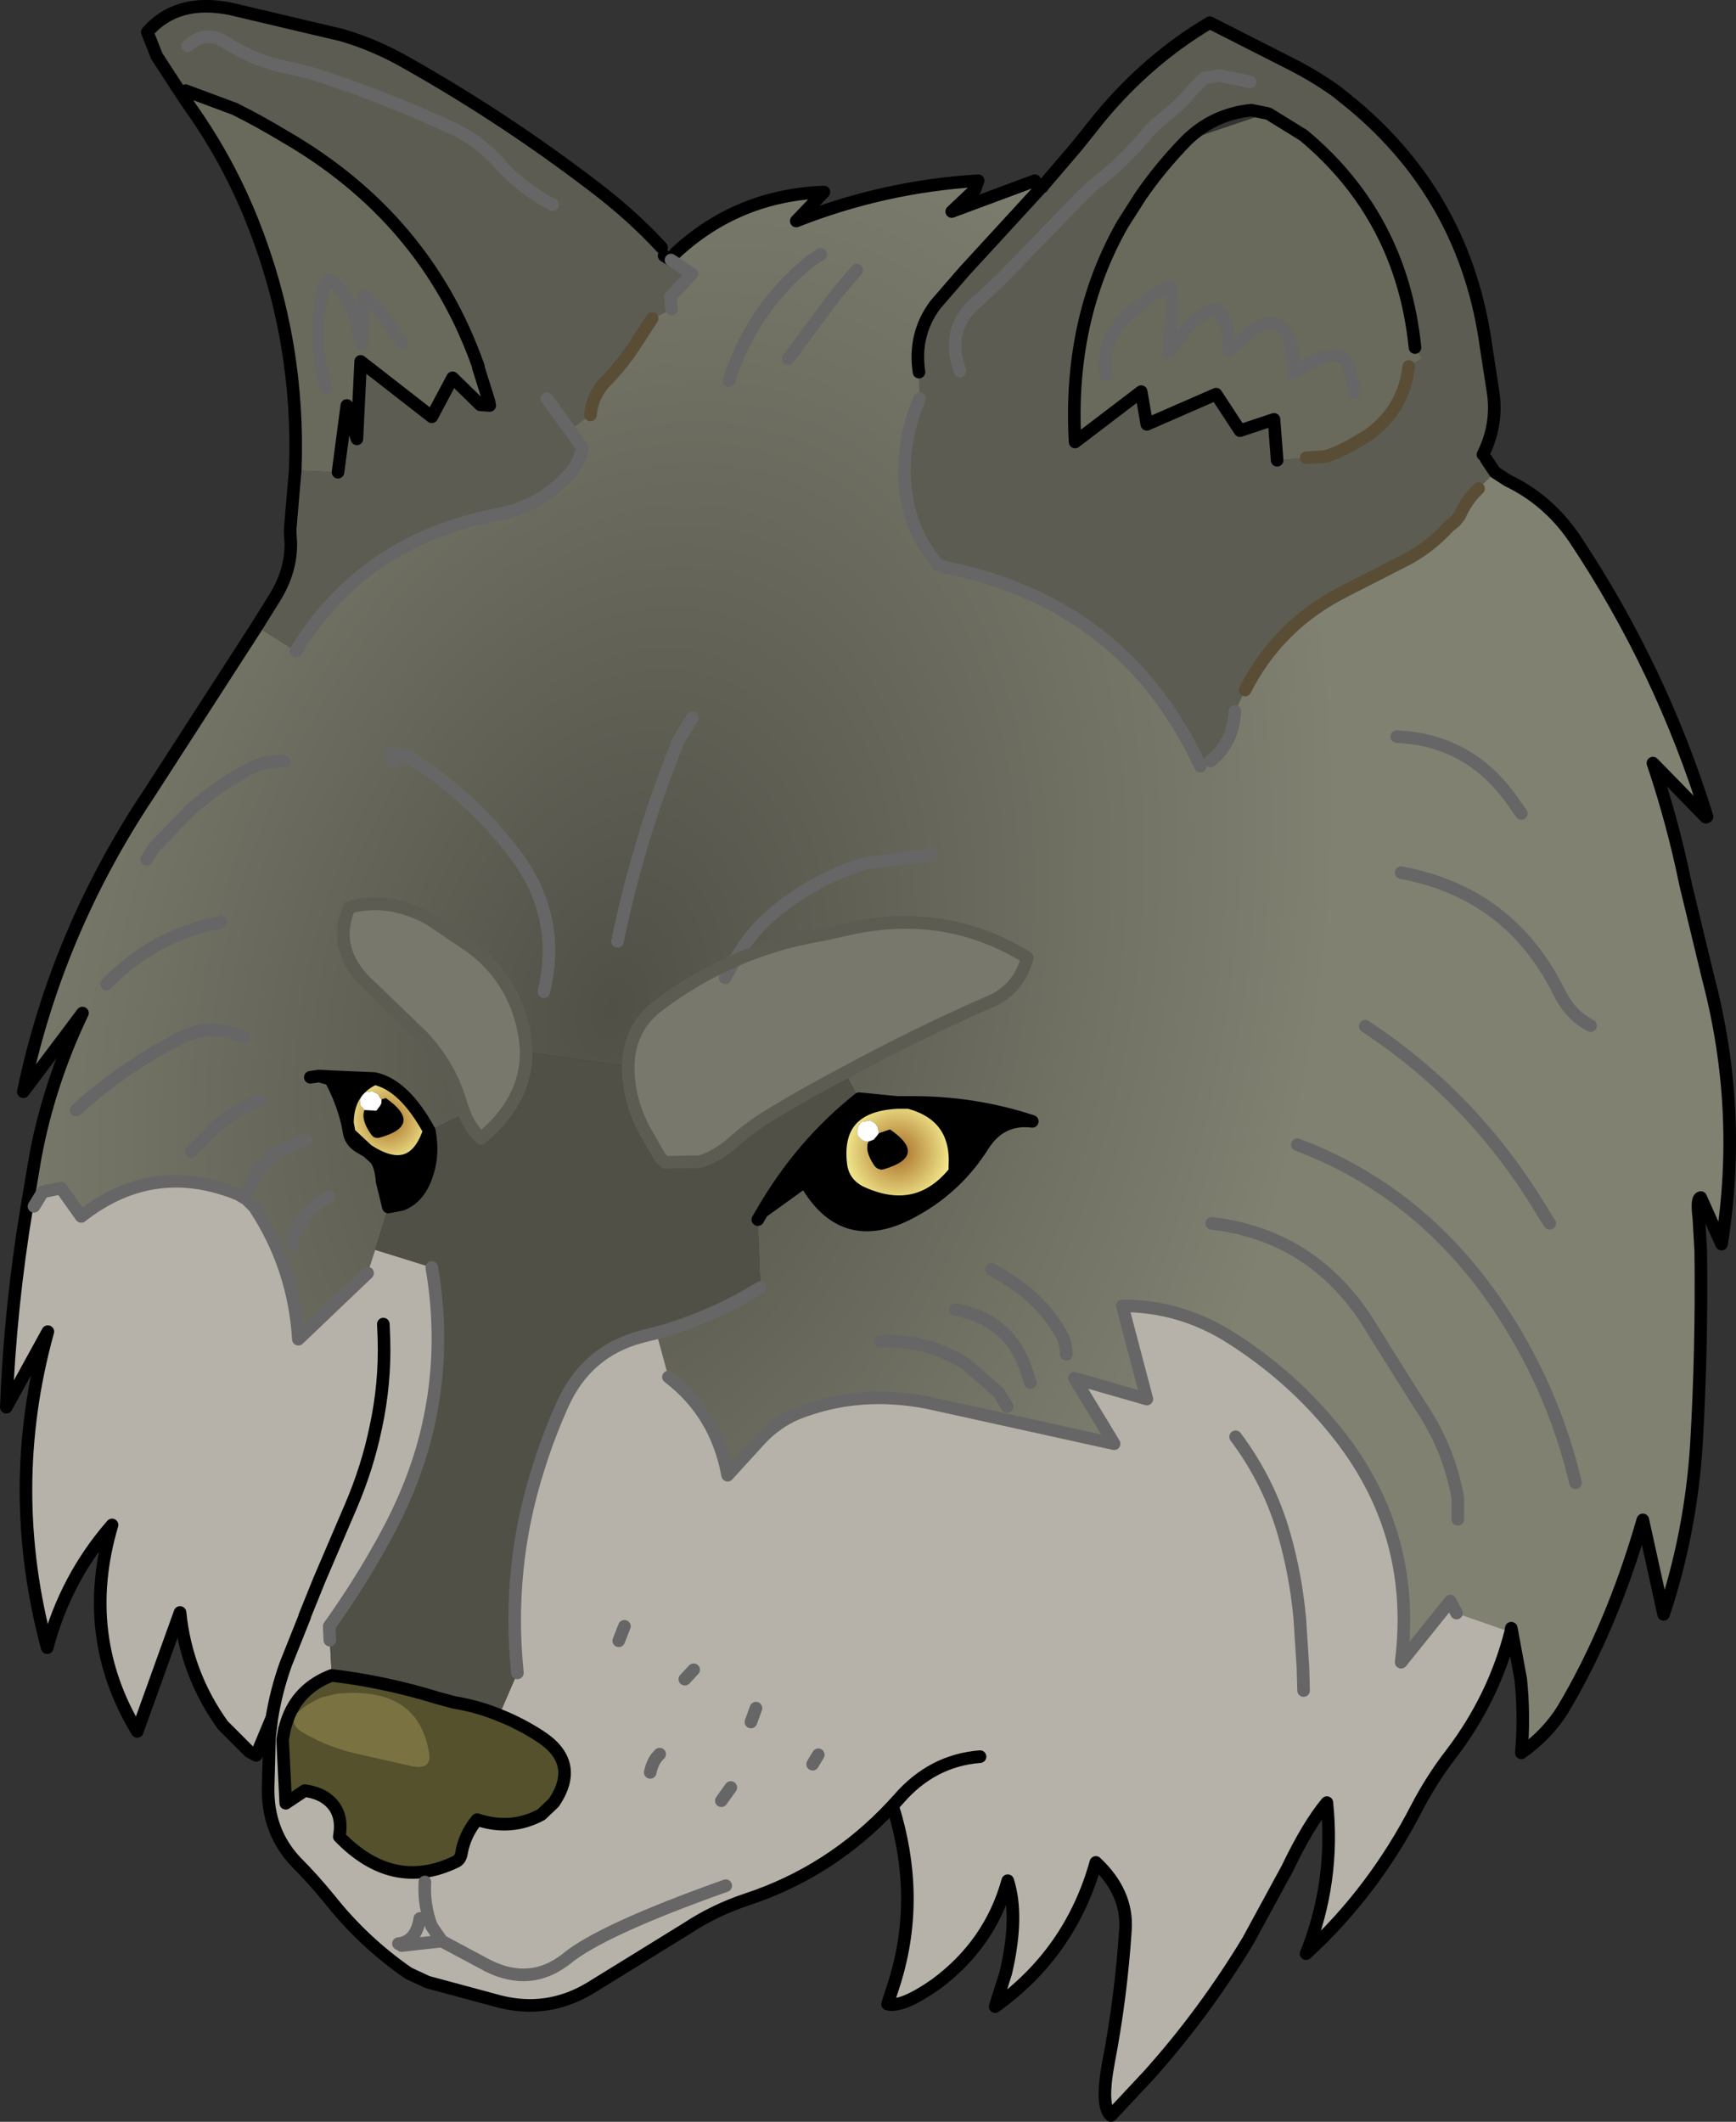 <?xml version="1.0" encoding="UTF-8" standalone="no"?>
<svg xmlns:xlink="http://www.w3.org/1999/xlink" height="168.5px" width="137.9px" xmlns="http://www.w3.org/2000/svg">
  <rect width="100%" height="100%" fill="#333333" stroke="none"/>
  <g transform="matrix(1.0, 0.0, 0.0, 1.0, 70.85, 77.05)">
    <path d="M11.95 -62.2 L12.05 -62.35 14.7 -65.45 16.5 -67.7 Q20.35 -72.35 25.25 -75.25 L31.25 -72.2 Q33.4 -71.15 35.3 -69.8 L36.6 -68.75 Q45.6 -61.25 47.2 -49.5 L47.75 -45.95 Q48.15 -43.35 46.95 -40.95 L47.2 -40.6 47.9 -39.55 46.6 -38.25 Q45.65 -37.35 45.1 -36.1 L44.75 -35.65 44.25 -35.25 Q42.7 -33.55 40.75 -32.55 L35.95 -30.1 Q30.7 -27.45 28.05 -22.25 L27.25 -20.55 Q27.1 -18.05 25.3 -16.6 L24.5 -16.2 Q18.85 -28.4 5.8 -31.65 L4.05 -32.05 3.6 -32.25 Q0.9 -35.55 1.0 -39.9 1.05 -42.7 2.2 -45.4 L2.15 -47.5 Q1.7 -50.5 3.45 -52.85 L5.7 -55.45 11.9 -62.2 11.95 -62.2 M-17.55 -56.4 L-15.9 -55.3 -17.6 -53.45 -17.5 -52.5 -19.05 -51.75 -20.45 -49.6 Q-21.4 -48.15 -22.65 -46.85 -23.8 -45.7 -23.95 -44.1 L-25.6 -42.9 -24.6 -41.5 Q-24.8 -40.5 -25.3 -39.8 -27.65 -36.85 -31.55 -36.15 -42.0 -34.1 -47.35 -25.35 L-50.45 -27.3 -49.05 -29.55 Q-47.7 -31.7 -47.75 -34.0 L-47.8 -34.7 -47.8 -35.0 -47.65 -36.8 -47.4 -39.7 -44.0 -39.55 -43.3 -44.85 -42.5 -42.2 -42.2 -48.35 -36.55 -43.95 -34.9 -47.05 -32.7 -44.9 -31.95 -44.85 -32.0 -45.15 -32.85 -47.85 -32.85 -47.95 Q-37.0 -59.75 -48.3 -66.25 -50.2 -67.4 -52.2 -68.4 L-56.1 -69.85 -56.45 -69.6 -58.4 -72.6 -59.15 -74.5 Q-56.8 -77.2 -52.55 -76.35 L-43.65 -74.25 Q-40.95 -73.45 -38.45 -72.0 -30.75 -67.65 -23.75 -62.3 -20.7 -60.0 -18.3 -57.4 L-18.1 -56.75 -17.55 -56.4 M28.45 -70.55 L26.05 -71.05 24.8 -70.85 24.05 -70.1 Q22.8 -68.6 21.15 -67.35 L20.3 -66.5 Q18.45 -64.2 16.0 -62.35 L15.1 -61.5 8.75 -54.95 6.95 -53.25 Q4.15 -51.05 5.4 -47.6 4.15 -51.05 6.95 -53.25 L8.75 -54.95 15.1 -61.5 16.0 -62.35 Q18.45 -64.2 20.3 -66.5 L21.15 -67.35 Q22.8 -68.6 24.05 -70.1 L24.8 -70.85 26.05 -71.05 28.45 -70.55 M23.4 -65.9 Q21.3 -63.75 19.7 -61.4 L18.3 -59.2 Q14.0 -51.6 14.55 -41.95 L19.8 -45.95 20.25 -43.35 25.75 -45.75 27.65 -42.85 30.35 -43.75 30.6 -40.5 32.9 -40.7 34.45 -40.8 Q35.4 -41.1 36.4 -41.65 L37.85 -42.5 38.35 -42.9 Q40.7 -44.85 41.05 -47.95 L42.1 -48.6 41.55 -49.45 Q40.5 -59.8 32.7 -66.3 L29.95 -68.0 29.8 -68.05 28.55 -68.3 Q25.55 -68.0 23.4 -65.9 M-26.95 -60.8 Q-29.4 -62.05 -31.25 -64.15 -32.85 -65.95 -35.1 -66.95 -40.4 -69.4 -45.85 -71.15 L-47.55 -71.6 Q-50.5 -72.1 -52.95 -73.7 -54.5 -74.7 -55.95 -73.4 -54.5 -74.7 -52.95 -73.7 -50.5 -72.1 -47.55 -71.6 L-45.85 -71.15 Q-40.4 -69.4 -35.1 -66.95 -32.85 -65.95 -31.25 -64.15 -29.4 -62.05 -26.95 -60.8 M-27.4 -45.4 L-25.6 -42.9 -27.4 -45.4" fill="#5c5c52" fill-rule="evenodd" stroke="none"/>
    <path d="M11.95 -62.2 L11.9 -62.2 5.7 -55.45 3.45 -52.85 Q1.7 -50.5 2.15 -47.5 L2.2 -45.4 Q1.05 -42.7 1.0 -39.9 0.9 -35.55 3.6 -32.25 L4.05 -32.05 5.8 -31.65 Q18.85 -28.4 24.5 -16.2 L24.55 -16.1 25.3 -16.6 Q27.1 -18.05 27.25 -20.55 L28.05 -22.25 Q30.7 -27.45 35.95 -30.1 L40.75 -32.55 Q42.7 -33.55 44.25 -35.25 L44.75 -35.65 45.1 -36.1 Q45.65 -37.35 46.6 -38.25 L47.9 -39.55 48.9 -38.9 Q52.15 -37.35 54.25 -34.25 61.1 -23.95 64.75 -12.2 L64.65 -12.15 60.45 -16.45 Q62.05 -11.7 63.05 -6.8 L64.85 0.65 Q67.6 11.1 65.9 21.75 L64.25 18.05 Q63.9 18.1 64.1 19.7 L64.25 22.3 Q64.35 30.05 63.9 37.75 63.45 44.65 61.3 51.15 L59.65 43.65 Q57.2 52.15 53.3 58.7 52.05 60.7 50.0 62.15 50.25 59.2 49.95 56.3 L49.2 52.25 49.15 52.55 44.85 51.05 44.35 50.1 40.45 54.95 Q41.8 44.3 34.8 36.05 31.5 32.1 26.95 29.2 22.95 26.65 18.3 26.65 L20.25 34.05 14.5 32.4 17.65 37.6 2.9 34.35 Q-2.65 33.25 -7.55 35.2 -9.2 35.9 -10.5 37.3 L-13.05 40.1 Q-13.95 35.2 -17.75 32.3 L-18.7 28.8 Q-14.35 27.6 -10.45 25.2 L-10.65 19.8 -10.3 19.2 -6.9 16.75 Q-3.8 22.3 1.9 19.0 5.2 17.15 7.25 13.9 8.65 11.7 11.15 12.0 6.45 10.45 1.35 10.5 L0.45 10.5 -2.6 10.2 -3.75 8.15 Q1.75 5.15 7.55 2.6 10.05 1.65 10.75 -1.0 4.5 -4.85 -2.85 -3.4 L-5.6 -2.8 Q-9.25 -2.2 -12.5 -0.75 -15.85 0.7 -18.8 3.0 -20.9 4.75 -20.95 7.65 L-29.05 6.5 Q-29.1 5.1 -29.55 3.6 -30.6 0.25 -33.45 -1.85 L-36.7 -4.05 Q-39.95 -5.85 -43.1 -5.0 -44.6 -1.5 -41.3 1.4 L-37.25 5.3 Q-35.05 7.7 -34.25 10.55 L-33.95 11.4 -36.75 12.75 Q-38.75 9.1 -41.1 8.6 L-44.6 8.45 -45.5 8.4 -44.6 8.65 Q-43.7 10.3 -43.25 12.15 L-43.2 12.4 -43.1 12.95 Q-42.95 13.65 -42.25 14.05 L-41.65 14.4 -41.05 14.95 Q-40.6 15.45 -40.5 16.75 L-40.0 18.8 -41.05 22.2 -41.65 24.05 -47.15 29.3 Q-47.5 23.55 -50.65 18.8 L-51.25 18.2 -51.9 17.8 Q-58.65 15.05 -64.4 19.55 L-66.0 17.3 -67.45 17.6 -68.15 18.75 -68.7 18.7 -68.05 14.85 Q-66.95 8.95 -64.3 3.4 L-69.0 9.65 Q-66.35 -3.05 -59.0 -14.05 L-50.45 -27.3 -47.35 -25.35 Q-42.0 -34.1 -31.55 -36.15 -27.65 -36.85 -25.3 -39.8 -24.8 -40.5 -24.6 -41.5 L-25.6 -42.9 -23.95 -44.1 Q-23.8 -45.7 -22.65 -46.85 -21.4 -48.15 -20.45 -49.6 L-19.05 -51.75 -17.5 -52.5 -17.6 -53.45 -15.9 -55.3 -17.55 -56.4 -17.2 -56.95 Q-12.25 -61.55 -5.4 -61.8 L-7.6 -59.5 Q-0.6 -62.25 6.85 -62.7 L6.6 -62.0 4.75 -60.25 11.35 -62.7 11.95 -62.2 M-46.55 13.5 L-47.85 14.0 Q-50.65 15.15 -51.25 18.2 -50.65 15.15 -47.85 14.0 L-46.55 13.5 M44.95 43.6 L44.95 41.9 Q44.25 37.9 41.85 34.4 L38.3 28.75 Q33.85 21.1 25.4 20.1 33.85 21.1 38.3 28.75 L41.85 34.4 Q44.25 37.9 44.95 41.9 L44.95 43.6 M54.3 40.7 Q52.5 33.05 48.05 26.5 41.9 17.5 32.2 13.85 41.9 17.5 48.05 26.5 52.5 33.05 54.3 40.7 M55.5 4.4 Q53.9 3.6 52.95 1.65 49.05 -6.15 40.45 -7.75 49.05 -6.15 52.95 1.65 53.9 3.6 55.5 4.4 M52.25 20.1 L51.8 19.4 Q46.35 10.2 37.6 4.45 46.35 10.2 51.8 19.4 L52.25 20.1 M50.0 -12.45 L49.5 -13.15 Q46.05 -18.3 40.1 -18.55 46.05 -18.3 49.5 -13.15 L50.0 -12.45 M9.15 34.65 L8.5 33.55 5.85 31.25 Q2.7 29.3 -0.95 29.45 2.7 29.3 5.85 31.25 L8.5 33.55 9.15 34.65 M11.0 32.75 L10.55 31.4 Q9.15 27.7 5.05 26.95 9.15 27.7 10.55 31.4 L11.0 32.75 M13.85 30.5 Q13.85 29.6 13.45 28.9 12.4 27.05 10.75 25.65 9.45 24.6 7.9 23.75 9.45 24.6 10.75 25.65 12.4 27.05 13.45 28.9 13.85 29.6 13.85 30.5 M-5.65 -56.85 L-6.5 -56.3 Q-11.15 -52.5 -12.95 -46.8 -11.15 -52.5 -6.5 -56.3 L-5.65 -56.85 M-2.8 -55.6 L-4.45 -53.65 -8.25 -48.55 -4.45 -53.65 -2.8 -55.6 M-59.2 -8.8 L-58.6 -9.75 -55.65 -12.8 Q-53.45 -14.75 -50.9 -16.05 -49.75 -16.65 -48.3 -16.6 -49.75 -16.65 -50.9 -16.05 -53.45 -14.75 -55.65 -12.8 L-58.6 -9.75 -59.2 -8.8 M-39.6 -16.55 L-39.8 -17.2 -38.4 -16.95 Q-33.6 -13.95 -30.2 -9.55 -26.15 -4.45 -27.65 1.7 -26.15 -4.45 -30.2 -9.55 -33.6 -13.95 -38.4 -16.95 L-39.8 -17.2 -39.6 -16.55 M-15.85 -20.05 L-16.95 -18.25 Q-20.1 -10.5 -21.8 -2.3 -20.1 -10.5 -16.95 -18.25 L-15.85 -20.05 M3.05 -9.15 L-2.1 -8.5 Q-6.5 -7.15 -9.9 -4.1 -11.4 -2.7 -12.5 -0.75 -11.4 -2.7 -9.9 -4.1 -6.5 -7.15 -2.1 -8.5 L3.05 -9.15 M-46.2 8.5 L-45.5 8.4 -46.2 8.5 M-50.05 10.4 L-50.55 10.45 Q-52.2 11.2 -53.6 12.3 L-55.65 14.4 -53.6 12.3 Q-52.2 11.2 -50.55 10.45 L-50.05 10.4 M-64.8 11.1 Q-61.05 7.7 -56.55 5.4 -54.0 4.1 -51.5 5.35 -54.0 4.1 -56.55 5.4 -61.05 7.7 -64.8 11.1 M-44.7 18.0 Q-47.1 19.2 -47.65 21.75 -47.1 19.2 -44.7 18.0 M-62.4 1.1 Q-58.55 -2.85 -53.3 -3.8 -58.55 -2.85 -62.4 1.1" fill="url(#gradient0)" fill-rule="evenodd" stroke="none"/>
    <path d="M30.6 -40.5 L30.35 -43.75 27.65 -42.85 25.75 -45.75 20.25 -43.35 19.8 -45.95 14.55 -41.95 Q14.0 -51.6 18.3 -59.2 L19.7 -61.4 Q21.3 -63.75 23.4 -65.9 L29.8 -68.05 29.95 -68.0 32.7 -66.3 Q40.5 -59.8 41.55 -49.45 L42.1 -48.6 41.05 -47.95 Q40.7 -44.85 38.35 -42.9 L37.85 -42.5 36.4 -41.65 Q35.4 -41.1 34.45 -40.8 L32.9 -40.7 30.6 -40.5 M36.8 -45.85 L36.3 -47.9 Q36.0 -48.75 35.45 -48.8 34.25 -48.85 32.95 -48.1 L31.9 -47.4 Q31.95 -48.7 31.6 -49.95 31.25 -51.2 30.35 -51.35 29.35 -51.45 28.2 -50.5 L26.8 -49.25 26.7 -50.5 Q26.6 -51.8 25.85 -52.4 25.5 -52.7 24.65 -52.05 23.05 -50.75 22.0 -49.05 L22.0 -49.85 Q22.45 -52.2 22.1 -54.35 20.2 -53.45 18.5 -51.8 16.6 -49.85 17.0 -47.3 16.6 -49.85 18.5 -51.8 20.2 -53.45 22.1 -54.35 22.45 -52.2 22.0 -49.85 L22.0 -49.05 Q23.05 -50.75 24.65 -52.05 25.5 -52.7 25.85 -52.4 26.6 -51.8 26.7 -50.5 L26.8 -49.25 28.2 -50.5 Q29.35 -51.45 30.35 -51.35 31.25 -51.2 31.6 -49.95 31.95 -48.7 31.9 -47.4 L32.95 -48.1 Q34.25 -48.85 35.45 -48.8 36.0 -48.75 36.3 -47.9 L36.8 -45.85 M-56.45 -69.6 L-56.1 -69.85 -52.2 -68.4 Q-50.2 -67.4 -48.3 -66.25 -37.0 -59.75 -32.85 -47.95 L-32.85 -47.85 -32.0 -45.15 -32.7 -44.9 -34.9 -47.05 -36.55 -43.95 -42.2 -48.35 -42.5 -42.2 -43.3 -44.85 -44.0 -39.55 -47.4 -39.7 Q-47.0 -49.85 -50.75 -59.35 -52.65 -64.15 -55.6 -68.35 L-56.45 -69.6 M-38.9 -49.8 L-40.7 -52.4 -41.9 -53.6 -42.0 -52.45 -42.1 -49.75 -42.4 -50.75 Q-42.75 -53.35 -44.7 -54.9 L-45.1 -54.3 Q-46.15 -50.3 -44.95 -46.25 -46.15 -50.3 -45.1 -54.3 L-44.7 -54.9 Q-42.75 -53.35 -42.4 -50.75 L-42.1 -49.75 -42.0 -52.45 -41.9 -53.6 -40.7 -52.4 -38.9 -49.8" fill="#6a6a5c" fill-rule="evenodd" stroke="none"/>
    <path d="M24.5 -16.2 L25.3 -16.6 24.55 -16.1 24.5 -16.2" fill="#3dd2ff" fill-rule="evenodd" stroke="none"/>
    <path d="M1.35 10.5 Q5.25 11.55 5.0 15.6 L5.0 16.0 Q2.0 19.75 -2.55 17.6 -3.85 16.9 -4.05 15.5 -4.65 10.75 0.45 10.5 L1.35 10.5 M-1.05 12.95 L-1.05 12.85 -1.15 12.45 -1.3 12.2 -1.5 12.05 -1.8 11.9 -1.8 11.95 -2.4 12.05 -2.7 12.4 -2.75 13.05 Q-2.4 13.65 -1.85 13.6 -2.2 14.3 -1.4 15.5 -1.1 15.9 -0.65 15.8 2.9 14.75 -0.15 12.65 L-1.05 12.95" fill="url(#gradient1)" fill-rule="evenodd" stroke="none"/>
    <path d="M0.45 10.5 Q-4.65 10.75 -4.05 15.5 -3.85 16.9 -2.55 17.6 2.0 19.75 5.0 16.0 L5.0 15.6 Q5.25 11.55 1.35 10.5 6.45 10.45 11.15 12.0 8.65 11.7 7.25 13.9 5.2 17.15 1.9 19.0 -3.8 22.3 -6.9 16.75 L-10.3 19.2 Q-7.2 13.85 -2.6 10.2 L0.45 10.5 M-1.05 12.95 L-0.15 12.65 Q2.9 14.75 -0.65 15.8 -1.1 15.9 -1.4 15.5 -2.2 14.3 -1.85 13.6 L-1.45 13.45 -1.15 13.1 -1.05 12.95 M-40.0 18.8 L-40.5 16.75 Q-40.6 15.45 -41.05 14.95 L-41.65 14.4 -41.65 14.3 Q-38.05 16.65 -36.75 12.75 -36.4 14.55 -36.9 16.1 -37.5 18.05 -38.95 18.6 L-40.0 18.8 M-43.25 12.15 Q-43.7 10.3 -44.6 8.65 L-44.6 8.45 -41.1 8.6 Q-43.25 9.6 -43.25 12.15 M-41.9 11.1 L-40.95 11.15 -40.65 10.75 -40.55 10.55 -40.55 10.25 -40.2 10.15 Q-37.15 12.3 -40.7 13.3 -41.15 13.4 -41.4 13.0 -42.2 11.85 -41.9 11.1" fill="#000000" fill-rule="evenodd" stroke="none"/>
    <path d="M-68.7 18.7 L-68.15 18.75 -67.45 17.6 -66.0 17.3 -64.4 19.55 Q-58.65 15.05 -51.9 17.8 L-51.25 18.2 -50.65 18.8 Q-47.5 23.55 -47.15 29.3 L-41.65 24.05 -41.05 22.2 -36.55 23.6 Q-35.35 30.6 -37.1 37.25 -38.15 41.2 -40.3 45.1 -42.3 48.75 -44.7 52.1 L-44.65 53.2 -44.5 56.0 Q-47.25 57.05 -48.1 59.75 L-48.25 60.25 -48.4 61.1 -48.15 66.15 -46.65 65.15 Q-45.85 65.25 -45.2 65.6 -43.5 66.6 -43.9 68.8 -39.65 73.2 -34.65 70.8 -34.3 70.65 -34.2 70.15 -33.95 68.65 -32.95 67.45 -30.25 68.35 -27.85 67.05 L-26.85 66.1 Q-24.7 62.9 -28.0 60.8 -29.55 59.8 -31.2 59.15 L-29.75 55.8 Q-30.6 47.45 -28.1 39.6 -27.3 37.0 -26.15 34.45 -24.25 30.25 -19.9 29.1 L-18.7 28.8 -17.75 32.3 Q-13.95 35.2 -13.05 40.1 L-10.5 37.3 Q-9.2 35.9 -7.55 35.2 -2.65 33.25 2.9 34.35 L17.65 37.6 14.5 32.4 20.25 34.05 18.3 26.65 Q22.95 26.65 26.95 29.2 31.5 32.1 34.8 36.05 41.8 44.3 40.45 54.95 L44.35 50.1 44.85 51.05 49.15 52.55 Q47.8 57.8 44.45 62.2 42.9 64.2 41.7 66.5 38.25 73.2 32.9 78.1 35.2 72.35 34.55 66.1 33.05 67.9 31.4 71.35 L28.3 77.05 Q24.8 82.85 20.35 87.8 L17.4 90.95 Q16.55 90.25 17.2 86.75 18.2 81.55 18.55 76.2 18.75 73.25 16.2 70.85 14.2 78.0 8.2 82.3 L9.05 79.6 Q10.1 75.1 9.2 72.3 7.8 77.35 3.45 80.55 0.8 82.4 -0.35 82.1 L0.25 80.25 Q2.3 73.5 0.05 66.35 -4.85 71.6 -11.55 73.8 -14.1 74.65 -16.3 76.1 L-24.0 80.85 Q-27.35 82.85 -31.15 81.9 L-36.9 80.35 -38.4 79.65 Q-41.95 77.2 -44.65 73.8 -46.0 72.15 -47.3 70.85 -49.65 68.4 -49.55 64.8 L-49.45 61.1 -49.45 61.05 -49.45 60.95 -49.25 59.35 -50.5 62.35 -51.05 62.05 -53.15 59.95 Q-56.05 55.9 -56.55 51.0 L-59.95 60.45 Q-64.55 52.85 -61.95 44.05 -65.65 48.3 -67.1 53.8 -70.5 41.15 -67.05 28.7 L-70.35 34.7 Q-70.05 26.8 -68.7 18.7 M32.7 57.2 L32.65 55.35 32.4 51.5 Q32.1 48.15 31.2 44.95 30.0 40.65 27.3 37.05 30.0 40.65 31.2 44.95 32.1 48.15 32.4 51.5 L32.65 55.35 32.7 57.2 M0.05 66.35 L0.55 65.8 Q3.2 62.75 7.0 62.45 3.2 62.75 0.55 65.8 L0.05 66.35 M-49.25 59.35 Q-48.9 57.2 -48.15 55.1 L-46.65 51.35 -46.65 51.3 -45.5 48.45 -42.95 42.5 Q-41.65 39.45 -41.0 36.3 -40.25 32.85 -40.35 29.3 L-40.4 28.1 -40.35 29.3 Q-40.25 32.85 -41.0 36.3 -41.65 39.45 -42.95 42.5 L-45.5 48.45 -46.65 51.3 -46.65 51.35 -48.15 55.1 Q-48.9 57.2 -49.25 59.35 M-37.5 75.3 Q-37.8 77.15 -39.2 77.3 L-38.95 77.45 -35.75 77.1 -36.55 75.95 Q-37.2 74.35 -37.1 72.4 -37.2 74.35 -36.55 75.95 L-35.75 77.1 -32.1 79.05 Q-28.7 80.75 -25.85 78.5 -23.05 76.2 -13.2 72.7 -23.05 76.2 -25.85 78.5 -28.7 80.75 -32.1 79.05 L-35.75 77.1 -38.95 77.45 -39.2 77.3 Q-37.8 77.15 -37.5 75.3 M-21.25 52.1 L-21.7 53.25 -21.25 52.1 M-15.75 55.55 L-16.45 56.3 -15.75 55.55 M-10.8 58.6 L-11.2 59.7 -10.8 58.6 M-18.45 62.25 Q-19.0 62.75 -19.2 63.7 -19.0 62.75 -18.45 62.25 M-12.8 64.9 L-13.55 65.95 -12.8 64.9 M-5.85 62.3 L-6.3 63.05 -5.85 62.3" fill="#b6b1a9" fill-rule="evenodd" stroke="none"/>
    <path d="M-12.5 -0.75 Q-9.25 -2.2 -5.6 -2.8 L-2.85 -3.4 Q4.5 -4.85 10.75 -1.0 10.05 1.65 7.55 2.6 1.75 5.15 -3.75 8.15 -6.65 9.65 -9.45 11.35 -11.15 12.35 -12.6 13.65 -13.9 14.8 -15.25 15.2 L-18.0 15.25 -18.4 14.9 -19.6 12.8 Q-20.95 10.35 -20.95 7.65 -20.9 4.75 -18.8 3.0 -15.85 0.7 -12.5 -0.75 L-13.25 0.6 -12.5 -0.75 M-33.95 11.4 L-34.25 10.55 Q-35.05 7.7 -37.25 5.3 L-41.3 1.4 Q-44.6 -1.5 -43.1 -5.0 -39.95 -5.85 -36.7 -4.05 L-33.45 -1.85 Q-30.6 0.25 -29.55 3.6 -29.1 5.1 -29.05 6.5 -29.05 10.4 -32.65 13.35 -33.55 12.45 -33.95 11.4" fill="#79786c" fill-rule="evenodd" stroke="none"/>
    <path d="M-2.6 10.2 Q-7.2 13.85 -10.3 19.2 L-10.65 19.8 -10.45 25.2 Q-14.35 27.6 -18.7 28.8 L-19.9 29.1 Q-24.25 30.25 -26.15 34.45 -27.3 37.0 -28.1 39.6 -30.6 47.45 -29.75 55.8 L-31.2 59.15 Q-32.9 58.45 -34.75 58.15 L-36.05 57.8 Q-40.25 56.5 -44.5 56.0 L-44.65 53.2 -44.7 52.1 Q-42.3 48.75 -40.3 45.1 -38.15 41.2 -37.1 37.25 -35.35 30.6 -36.55 23.6 L-41.05 22.2 -40.0 18.8 -38.95 18.6 Q-37.5 18.05 -36.9 16.1 -36.4 14.55 -36.75 12.75 L-33.95 11.4 Q-33.55 12.45 -32.65 13.35 -29.05 10.4 -29.05 6.5 L-20.95 7.65 Q-20.95 10.35 -19.6 12.8 L-18.4 14.9 -18.0 15.25 -15.25 15.2 Q-13.9 14.8 -12.6 13.65 -11.15 12.35 -9.45 11.35 -6.65 9.65 -3.75 8.15 L-2.6 10.2" fill="#505047" fill-rule="evenodd" stroke="none"/>
    <path d="M-1.85 13.6 Q-2.4 13.65 -2.75 13.05 L-2.7 12.4 -2.4 12.05 -1.8 11.95 -1.8 11.9 -1.5 12.05 -1.3 12.2 -1.15 12.45 -1.05 12.85 -1.05 12.95 -1.15 13.1 -1.45 13.45 -1.85 13.6 M-40.55 10.25 L-40.55 10.55 -40.65 10.75 -40.95 11.15 -41.9 11.1 -42.25 10.7 -42.2 10.05 -41.9 9.7 -41.3 9.6 -41.0 9.75 -40.8 9.85 -40.65 10.15 -40.55 10.25" fill="#ffffff" fill-rule="evenodd" stroke="none"/>
    <path d="M-43.1 12.95 L-43.2 12.4 -43.25 12.15 Q-43.25 9.6 -41.1 8.6 -38.75 9.1 -36.75 12.75 -38.05 16.65 -41.65 14.3 L-43.1 12.95 M-40.55 10.25 L-40.65 10.15 -40.8 9.85 -41.0 9.75 -41.3 9.6 -41.9 9.7 -42.2 10.05 -42.25 10.7 -41.9 11.1 Q-42.2 11.85 -41.4 13.0 -41.15 13.4 -40.7 13.3 -37.15 12.3 -40.2 10.15 L-40.55 10.25" fill="url(#gradient2)" fill-rule="evenodd" stroke="none"/>
    <path d="M-44.5 56.0 Q-40.25 56.5 -36.05 57.8 L-34.75 58.15 Q-32.9 58.45 -31.2 59.15 -29.55 59.8 -28.0 60.8 -24.7 62.9 -26.85 66.1 L-27.85 67.05 Q-30.25 68.35 -32.95 67.45 -33.95 68.65 -34.2 70.15 -34.3 70.65 -34.65 70.8 -39.65 73.2 -43.9 68.8 -43.5 66.6 -45.2 65.6 -45.85 65.25 -46.65 65.15 L-48.15 66.15 -48.4 61.1 -48.25 60.25 -48.1 59.75 Q-47.25 57.05 -44.5 56.0 M-44.1 57.45 L-45.35 57.75 Q-48.85 59.4 -46.7 60.6 -44.6 61.8 -42.2 62.3 L-38.2 63.2 Q-36.55 63.55 -36.75 62.2 -37.6 56.8 -44.1 57.45" fill="#54512c" fill-rule="evenodd" stroke="none"/>
    <path d="M-44.1 57.45 Q-37.6 56.8 -36.75 62.2 -36.55 63.55 -38.2 63.2 L-42.2 62.3 Q-44.6 61.8 -46.7 60.6 -48.85 59.4 -45.35 57.75 L-44.1 57.45" fill="#7a7241" fill-rule="evenodd" stroke="none"/>
    <path d="M46.95 -40.95 Q48.15 -43.35 47.75 -45.95 L47.2 -49.5 Q45.6 -61.25 36.6 -68.75 L35.3 -69.8 Q33.4 -71.15 31.25 -72.2 L25.25 -75.25 Q20.35 -72.35 16.5 -67.7 L14.7 -65.45 12.05 -62.35 11.95 -62.2 11.9 -62.2 5.7 -55.45 3.45 -52.85 Q1.7 -50.5 2.15 -47.5 M47.9 -39.55 L47.2 -40.6 M11.35 -62.7 L4.75 -60.25 6.6 -62.0 6.85 -62.7 Q-0.6 -62.25 -7.6 -59.5 L-5.4 -61.8 Q-12.25 -61.55 -17.2 -56.95 M-50.45 -27.3 L-59.0 -14.05 Q-66.35 -3.05 -69.0 9.65 L-64.3 3.4 Q-66.95 8.95 -68.05 14.85 L-68.7 18.7 M30.6 -40.5 L30.35 -43.75 27.65 -42.85 25.75 -45.75 20.25 -43.35 19.8 -45.95 14.55 -41.95 Q14.0 -51.6 18.3 -59.2 L19.7 -61.4 Q21.3 -63.75 23.4 -65.9 25.55 -68.0 28.55 -68.3 L29.8 -68.05 29.95 -68.0 32.7 -66.3 Q40.5 -59.8 41.55 -49.45 M47.9 -39.55 L48.9 -38.9 Q52.15 -37.35 54.25 -34.25 61.1 -23.95 64.75 -12.2 L64.65 -12.15 60.45 -16.45 Q62.05 -11.7 63.05 -6.8 L64.85 0.65 Q67.6 11.1 65.9 21.75 L64.25 18.05 Q63.9 18.1 64.1 19.7 L64.25 22.3 Q64.35 30.05 63.9 37.75 63.45 44.65 61.3 51.15 L59.65 43.65 Q57.2 52.15 53.3 58.7 52.05 60.7 50.0 62.15 50.25 59.2 49.95 56.3 L49.2 52.25 49.15 52.55 Q47.8 57.8 44.45 62.2 42.9 64.2 41.7 66.5 38.25 73.2 32.9 78.1 35.2 72.35 34.55 66.1 33.05 67.9 31.4 71.35 L28.3 77.05 Q24.8 82.85 20.35 87.8 L17.4 90.95 Q16.55 90.25 17.2 86.75 18.2 81.55 18.55 76.2 18.75 73.25 16.2 70.85 14.2 78.0 8.2 82.3 L9.05 79.6 Q10.1 75.1 9.2 72.3 7.8 77.35 3.45 80.55 0.8 82.4 -0.35 82.1 L0.25 80.25 Q2.3 73.5 0.05 66.35 -4.85 71.6 -11.55 73.8 -14.1 74.65 -16.3 76.1 L-24.0 80.85 Q-27.35 82.85 -31.15 81.9 L-36.9 80.35 -38.4 79.65 Q-41.95 77.2 -44.65 73.8 -46.0 72.15 -47.3 70.85 -49.65 68.4 -49.55 64.8 L-49.45 61.1 -49.45 61.05 -49.45 60.95 -49.25 59.35 -50.5 62.35 -51.05 62.05 -53.15 59.95 Q-56.05 55.9 -56.55 51.0 L-59.95 60.45 Q-64.55 52.85 -61.95 44.05 -65.65 48.3 -67.1 53.8 -70.5 41.15 -67.05 28.7 L-70.35 34.7 Q-70.05 26.8 -68.7 18.7 M1.35 10.5 Q5.25 11.55 5.0 15.6 L5.0 16.0 Q2.0 19.75 -2.55 17.6 -3.85 16.9 -4.05 15.5 -4.65 10.75 0.45 10.5 L-2.6 10.2 Q-7.2 13.85 -10.3 19.2 L-6.9 16.75 Q-3.8 22.3 1.9 19.0 5.2 17.15 7.25 13.9 8.65 11.7 11.15 12.0 6.45 10.45 1.35 10.5 L0.45 10.5 M7.0 62.45 Q3.2 62.75 0.55 65.8 L0.05 66.35 M-18.3 -57.4 Q-20.7 -60.0 -23.75 -62.3 -30.75 -67.65 -38.45 -72.0 -40.95 -73.45 -43.65 -74.25 L-52.55 -76.35 Q-56.8 -77.2 -59.15 -74.5 L-58.4 -72.6 -56.45 -69.6 -55.6 -68.35 Q-52.65 -64.15 -50.75 -59.35 -47.0 -49.85 -47.4 -39.7 L-47.65 -36.8 -47.8 -35.0 -47.8 -34.7 -47.75 -34.0 Q-47.7 -31.7 -49.05 -29.55 L-50.45 -27.3 M-56.1 -69.85 L-52.2 -68.4 Q-50.2 -67.4 -48.3 -66.25 -37.0 -59.75 -32.85 -47.95 L-32.85 -47.85 -32.0 -45.15 -31.95 -44.85 -32.7 -44.9 -34.9 -47.05 -36.55 -43.95 -42.2 -48.35 -42.5 -42.2 -43.3 -44.85 -44.0 -39.55 M-17.55 -56.4 L-18.1 -56.75 M-10.3 19.2 L-10.65 19.8 M-40.0 18.8 L-40.5 16.75 Q-40.6 15.45 -41.05 14.95 L-41.65 14.4 -42.25 14.05 Q-42.95 13.65 -43.1 12.95 L-43.2 12.4 -43.25 12.15 Q-43.7 10.3 -44.6 8.65 L-45.5 8.4 -46.2 8.5 M-36.75 12.75 Q-36.4 14.55 -36.9 16.1 -37.5 18.05 -38.95 18.6 L-40.0 18.8 M-44.5 56.0 Q-40.25 56.5 -36.05 57.8 L-34.75 58.15 Q-32.9 58.45 -31.2 59.15 M-36.75 12.75 Q-38.75 9.1 -41.1 8.6 -43.25 9.6 -43.25 12.15 M-40.4 28.1 L-40.35 29.3 Q-40.25 32.85 -41.0 36.3 -41.65 39.45 -42.95 42.5 L-45.5 48.45 -46.65 51.3 -46.65 51.35 -48.15 55.1 Q-48.9 57.2 -49.25 59.35 M-45.5 8.4 L-44.6 8.45 -41.1 8.6 M-41.65 14.3 L-43.1 12.95 M-44.5 56.0 Q-47.25 57.05 -48.1 59.75 L-48.25 60.25 -48.4 61.1 -48.15 66.15 -46.65 65.15 Q-45.85 65.25 -45.2 65.6 -43.5 66.6 -43.9 68.8 -39.65 73.2 -34.65 70.8 -34.3 70.65 -34.2 70.15 -33.95 68.65 -32.95 67.45 -30.25 68.35 -27.85 67.05 L-26.85 66.1 Q-24.7 62.9 -28.0 60.8 -29.55 59.8 -31.2 59.15 M-41.65 14.3 Q-38.05 16.65 -36.75 12.75" fill="none" stroke="#000000" stroke-linecap="round" stroke-linejoin="round" stroke-width="1.0"/>
    <path d="M2.2 -45.4 Q1.05 -42.7 1.0 -39.9 0.9 -35.55 3.6 -32.25 L4.05 -32.05 5.8 -31.65 Q18.85 -28.4 24.5 -16.2 M25.3 -16.6 Q27.1 -18.05 27.25 -20.55 M-17.55 -56.4 L-15.9 -55.3 -17.6 -53.45 -17.5 -52.5 M-25.6 -42.9 L-24.6 -41.5 Q-24.8 -40.5 -25.3 -39.8 -27.65 -36.85 -31.55 -36.15 -42.0 -34.1 -47.35 -25.35 M-68.15 18.75 L-67.45 17.6 -66.0 17.3 -64.4 19.55 Q-58.65 15.05 -51.9 17.8 L-51.25 18.2 Q-50.65 15.15 -47.85 14.0 L-46.55 13.5 M5.4 -47.6 Q4.15 -51.05 6.95 -53.25 L8.75 -54.95 15.1 -61.5 16.0 -62.35 Q18.45 -64.2 20.3 -66.5 L21.15 -67.35 Q22.8 -68.6 24.05 -70.1 L24.8 -70.85 26.05 -71.05 28.45 -70.55 M17.0 -47.3 Q16.6 -49.85 18.5 -51.8 20.2 -53.45 22.1 -54.35 22.45 -52.2 22.0 -49.85 L22.0 -49.05 Q23.05 -50.75 24.65 -52.05 25.5 -52.7 25.85 -52.4 26.6 -51.8 26.7 -50.5 L26.8 -49.25 28.2 -50.5 Q29.35 -51.45 30.35 -51.35 31.25 -51.2 31.6 -49.95 31.95 -48.7 31.9 -47.4 L32.95 -48.1 Q34.25 -48.85 35.45 -48.8 36.0 -48.75 36.3 -47.9 L36.8 -45.85 M40.1 -18.55 Q46.05 -18.3 49.5 -13.15 L50.0 -12.45 M37.6 4.45 Q46.35 10.2 51.8 19.4 L52.25 20.1 M40.45 -7.75 Q49.05 -6.15 52.95 1.65 53.9 3.6 55.5 4.4 M32.2 13.85 Q41.9 17.5 48.05 26.5 52.5 33.05 54.3 40.7 M25.4 20.1 Q33.85 21.1 38.3 28.75 L41.85 34.4 Q44.25 37.9 44.95 41.9 L44.95 43.6 M7.9 23.75 Q9.45 24.6 10.75 25.65 12.4 27.05 13.45 28.9 13.85 29.6 13.85 30.5 M5.05 26.95 Q9.15 27.7 10.55 31.4 L11.0 32.75 M-0.95 29.45 Q2.7 29.3 5.85 31.25 L8.5 33.55 9.15 34.65 M-17.75 32.3 Q-13.95 35.2 -13.05 40.1 L-10.5 37.3 Q-9.2 35.9 -7.55 35.2 -2.65 33.25 2.9 34.35 L17.65 37.6 14.5 32.4 20.25 34.05 18.3 26.65 Q22.95 26.65 26.95 29.2 31.5 32.1 34.8 36.05 41.8 44.3 40.45 54.95 L44.35 50.1 44.85 51.05 M27.3 37.05 Q30.0 40.65 31.2 44.95 32.1 48.15 32.4 51.5 L32.65 55.35 32.7 57.2 M-12.5 -0.75 L-13.25 0.6 M-55.95 -73.4 Q-54.5 -74.7 -52.95 -73.7 -50.5 -72.1 -47.55 -71.6 L-45.85 -71.15 Q-40.4 -69.4 -35.1 -66.95 -32.85 -65.95 -31.25 -64.15 -29.4 -62.05 -26.95 -60.8 M-8.25 -48.55 L-4.45 -53.65 -2.8 -55.6 M-12.95 -46.8 Q-11.15 -52.5 -6.5 -56.3 L-5.65 -56.85 M-44.95 -46.25 Q-46.15 -50.3 -45.1 -54.3 L-44.7 -54.9 Q-42.75 -53.35 -42.4 -50.75 L-42.1 -49.75 -42.0 -52.45 -41.9 -53.6 -40.7 -52.4 -38.9 -49.8 M-48.3 -16.6 Q-49.75 -16.65 -50.9 -16.05 -53.45 -14.75 -55.65 -12.8 L-58.6 -9.75 -59.2 -8.8 M-25.6 -42.9 L-27.4 -45.4 M-27.65 1.7 Q-26.15 -4.45 -30.2 -9.55 -33.6 -13.95 -38.4 -16.95 L-39.8 -17.2 -39.6 -16.55 M-12.5 -0.75 Q-11.4 -2.7 -9.9 -4.1 -6.5 -7.15 -2.1 -8.5 L3.05 -9.15 M-21.8 -2.3 Q-20.1 -10.5 -16.95 -18.25 L-15.85 -20.05 M-10.45 25.2 Q-14.35 27.6 -18.7 28.8 M-36.55 23.6 Q-35.35 30.6 -37.1 37.25 -38.15 41.2 -40.3 45.1 -42.3 48.75 -44.7 52.1 L-44.65 53.2 M-29.75 55.8 Q-30.6 47.45 -28.1 39.6 -27.3 37.0 -26.15 34.45 -24.25 30.25 -19.9 29.1 L-18.7 28.8 M-55.65 14.4 L-53.6 12.3 Q-52.2 11.2 -50.55 10.45 L-50.05 10.4 M-51.5 5.35 Q-54.0 4.1 -56.55 5.4 -61.05 7.7 -64.8 11.1 M-51.25 18.2 L-50.65 18.8 Q-47.5 23.55 -47.15 29.3 L-41.65 24.05 M-47.65 21.75 Q-47.1 19.2 -44.7 18.0 M-6.3 63.05 L-5.85 62.3 M-13.55 65.95 L-12.8 64.9 M-19.2 63.7 Q-19.0 62.75 -18.45 62.25 M-11.2 59.7 L-10.8 58.6 M-16.45 56.3 L-15.75 55.55 M-21.7 53.25 L-21.25 52.1 M-37.1 72.4 Q-37.2 74.35 -36.55 75.95 L-35.75 77.1 -32.1 79.05 Q-28.7 80.75 -25.85 78.5 -23.05 76.2 -13.2 72.7 M-35.75 77.1 L-38.95 77.45 -39.2 77.3 Q-37.8 77.15 -37.5 75.3 M-53.3 -3.8 Q-58.55 -2.85 -62.4 1.1" fill="none" stroke="#666666" stroke-linecap="round" stroke-linejoin="round" stroke-width="1.0"/>
    <path d="M28.05 -22.25 Q30.7 -27.45 35.95 -30.1 L40.75 -32.55 Q42.7 -33.55 44.25 -35.25 L44.75 -35.65 45.1 -36.1 Q45.65 -37.35 46.6 -38.25 M-19.05 -51.75 L-20.45 -49.6 Q-21.4 -48.15 -22.65 -46.85 -23.8 -45.7 -23.95 -44.1 M41.05 -47.95 Q40.7 -44.85 38.35 -42.9 L37.85 -42.5 36.4 -41.65 Q35.4 -41.1 34.45 -40.8 L32.9 -40.7" fill="none" stroke="#5a4d36" stroke-linecap="round" stroke-linejoin="round" stroke-width="1.0"/>
    <path d="M-3.75 8.15 Q1.75 5.15 7.55 2.6 10.05 1.65 10.75 -1.0 4.5 -4.85 -2.85 -3.4 L-5.6 -2.8 Q-9.25 -2.2 -12.5 -0.75 M-33.95 11.4 L-34.25 10.55 Q-35.05 7.7 -37.25 5.3 L-41.3 1.4 Q-44.6 -1.5 -43.1 -5.0 -39.95 -5.85 -36.7 -4.05 L-33.45 -1.85 Q-30.6 0.25 -29.55 3.6 -29.1 5.1 -29.05 6.5 -29.05 10.4 -32.65 13.35 -33.55 12.45 -33.95 11.4 M-20.95 7.65 Q-20.9 4.75 -18.8 3.0 -15.85 0.7 -12.5 -0.75 M-3.75 8.15 Q-6.65 9.65 -9.45 11.35 -11.15 12.35 -12.6 13.65 -13.9 14.8 -15.25 15.2 L-18.0 15.25 -18.4 14.9 -19.6 12.8 Q-20.95 10.35 -20.95 7.65" fill="none" stroke="#5c5c52" stroke-linecap="round" stroke-linejoin="round" stroke-width="1.0"/>
  </g>
  <defs>
    <radialGradient cx="0" cy="0" gradientTransform="matrix(0.065, 0.018, -0.027, 0.096, -22.2, 3.0)" gradientUnits="userSpaceOnUse" id="gradient0" r="819.2" spreadMethod="pad">
      <stop offset="0.0" stop-color="#505047"/>
      <stop offset="1.0" stop-color="#818172"/>
    </radialGradient>
    <radialGradient cx="0" cy="0" gradientTransform="matrix(0.006, 0.0, 0.0, 0.006, 0.45, 14.45)" gradientUnits="userSpaceOnUse" id="gradient1" r="819.2" spreadMethod="pad">
      <stop offset="0.0" stop-color="#a76c27"/>
      <stop offset="1.0" stop-color="#fefd9e"/>
    </radialGradient>
    <radialGradient cx="0" cy="0" gradientTransform="matrix(0.005, 0.0, 0.0, 0.005, -40.0, 11.9)" gradientUnits="userSpaceOnUse" id="gradient2" r="819.2" spreadMethod="pad">
      <stop offset="0.0" stop-color="#a76c27"/>
      <stop offset="1.0" stop-color="#fefd9e"/>
    </radialGradient>
  </defs>
</svg>
